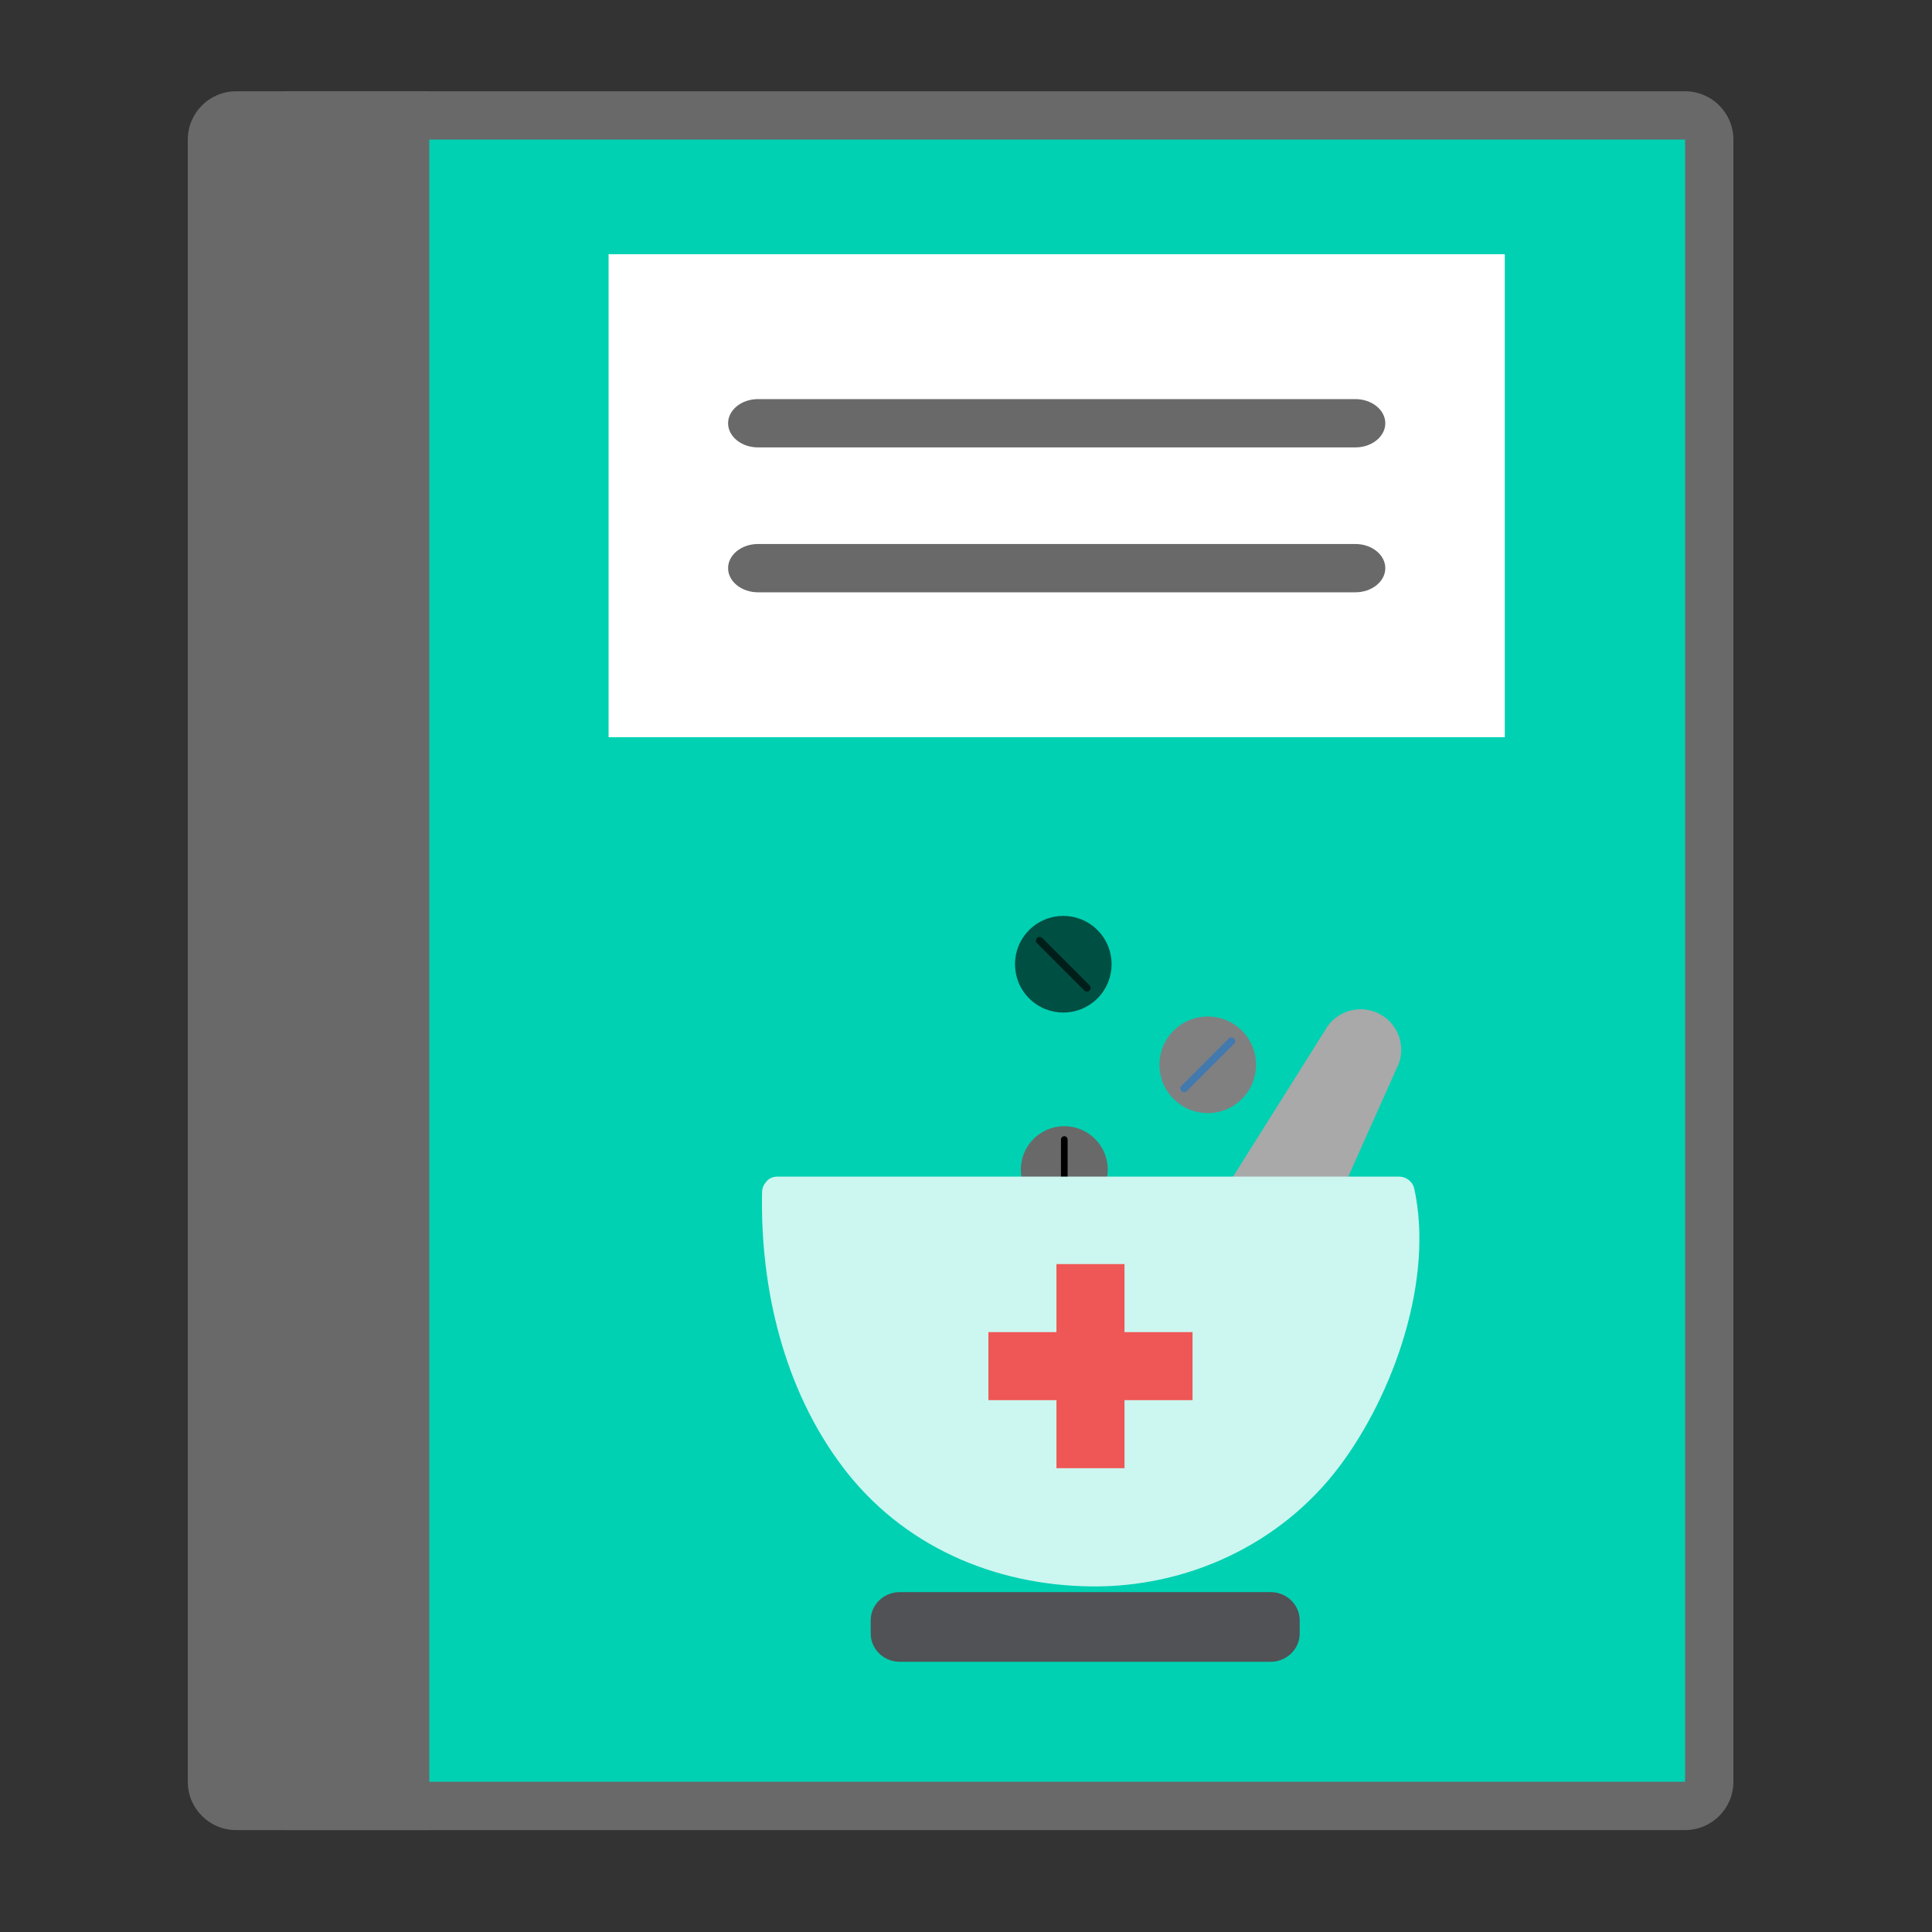 <?xml version="1.0" encoding="UTF-8" standalone="no"?>
<svg
   xmlns:dc="http://purl.org/dc/elements/1.1/"
   xmlns:cc="http://creativecommons.org/ns#"
   xmlns:rdf="http://www.w3.org/1999/02/22-rdf-syntax-ns#"
   xmlns:svg="http://www.w3.org/2000/svg"
   xmlns="http://www.w3.org/2000/svg"
   xmlns:sodipodi="http://sodipodi.sourceforge.net/DTD/sodipodi-0.dtd"
   xmlns:inkscape="http://www.inkscape.org/namespaces/inkscape"
   version="1.1"
   id="Layer_1"
   x="0px"
   y="0px"
   viewBox="0 0 40 40"
   style="enable-background:new 0 0 40 40;"
   xml:space="preserve"
   inkscape:version="0.91 r13725"
   sodipodi:docname="catalogo-forma-farm.svg"><rect x="0" y="0" width="40" height="40" fill="#333333" stroke="none"/><defs
     id="defs23" /><sodipodi:namedview
     pagecolor="#ffffff"
     bordercolor="#666666"
     borderopacity="1"
     objecttolerance="10"
     gridtolerance="10"
     guidetolerance="10"
     inkscape:pageopacity="0"
     inkscape:pageshadow="2"
     inkscape:window-width="1855"
     inkscape:window-height="1056"
     id="namedview21"
     showgrid="false"
     inkscape:zoom="18.050865"
     inkscape:cx="14.389151"
     inkscape:cy="19.885911"
     inkscape:window-x="65"
     inkscape:window-y="24"
     inkscape:window-maximized="1"
     inkscape:current-layer="Layer_1" /><g
     transform="translate(-0.112,-0.11)"
     id="g3-3"><path
       style="fill:#00d1b2;fill-opacity:1"
       d="m 6.42,37.361 0,-35 28.5,0 c 0.275,0 0.5,0.224 0.5,0.5 l 0,34 c 0,0.276 -0.225,0.5 -0.5,0.5 l -28.5,0 z"
       id="path5-6"
       inkscape:connector-curvature="0" /><g
       id="g7-7"><path
         inkscape:connector-curvature="0"
         style="fill:#696969"
         d="M 35,3 35,37 7,37 7,3 35,3 M 35,2 6,2 6,38 35,38 c 0.552,0 1,-0.448 1,-1 L 36,3 C 36,2.448 35.552,2 35,2 l 0,0 z"
         id="path9-5" /></g></g><g
     transform="translate(-0.112,-0.11)"
     id="g11-3"
     style="fill:#696969"><path
       inkscape:connector-curvature="0"
       style="fill:#696969"
       d="M 9,38 5,38 C 4.448,38 4,37.552 4,37 L 4,3 C 4,2.448 4.448,2 5,2 l 4,0 0,36 z"
       id="path13-5" /></g><g
     id="g4177-6"
     transform="matrix(1.237,0,0,1,-59.439,-4.601)"><rect
       id="rect15-2"
       height="10"
       width="15"
       style="fill:#ffffff"
       y="9.864"
       x="58.237" /><path
       inkscape:connector-curvature="0"
       id="path17-9"
       d="m 70.737,13.864 -10,0 c -0.275,0 -0.5,-0.225 -0.5,-0.5 l 0,0 c 0,-0.275 0.225,-0.5 0.5,-0.5 l 10,0 c 0.275,0 0.5,0.225 0.5,0.5 l 0,0 c 0,0.275 -0.225,0.5 -0.5,0.5 z"
       style="fill:#696969" /><path
       inkscape:connector-curvature="0"
       id="path19-1"
       d="m 70.737,16.864 -10,0 c -0.275,0 -0.5,-0.225 -0.5,-0.5 l 0,0 c 0,-0.275 0.225,-0.5 0.5,-0.5 l 10,0 c 0.275,0 0.5,0.225 0.5,0.5 l 0,0 c 0,0.275 -0.225,0.5 -0.5,0.5 z"
       style="fill:#696969" /></g><path
     inkscape:connector-curvature="0"
     id="path4385"
     style="fill:#f6f6f6;fill-opacity:1;fill-rule:nonzero;stroke:none"
     d="m 66.859,29.035 c -0.269,-0.614 -0.382,-1.301 -0.369,-1.968 5.45e-4,-0.04 0.014,-0.072 0.035,-0.095 0.024,-0.034 0.062,-0.058 0.117,-0.058 l 1.405,0 c -0.001,0.043 -0.002,0.082 -0.002,0.118 l -1.275,0 c -0.052,0 -0.089,0.023 -0.112,0.055 -0.02,0.023 -0.033,0.053 -0.034,0.091 -0.012,0.616 0.089,1.25 0.332,1.82 -0.032,0.013 -0.064,0.026 -0.097,0.038" /><g
     id="g4869"
     transform="matrix(0.59,0,0,0.59,-9.043,8.526)"><path
       d="m 54.2,26.593 c 0,-0.842 -0.682,-1.525 -1.525,-1.525 -0.842,0 -1.525,0.683 -1.525,1.525 0,0.842 0.683,1.524 1.525,1.524 0.842,0 1.525,-0.682 1.525,-1.524"
       style="fill:#696969;fill-opacity:1;fill-rule:nonzero;stroke:none"
       id="path4399"
       inkscape:connector-curvature="0" /><path
       d="m 52.675,25.42 c -0.065,0 -0.117,0.053 -0.117,0.117 l 0,2.111 c 0,0.065 0.053,0.117 0.117,0.117 0.065,0 0.117,-0.053 0.117,-0.117 l 0,-2.111 c 0,-0.065 -0.053,-0.117 -0.117,-0.117"
       style="fill:#000000;fill-opacity:1;fill-rule:nonzero;stroke:none"
       id="path4401"
       inkscape:connector-curvature="0" /></g><g
     id="g4863"
     transform="matrix(2.001,0,0,2.001,-23.606,-16.678)"><path
       d="m 25.245,25.236 c 0,0.161 -0.135,0.293 -0.301,0.293 l -3.837,0 c -0.166,0 -0.301,-0.131 -0.301,-0.293 l 0,-0.135 c 0,-0.162 0.135,-0.293 0.301,-0.293 l 3.837,0 c 0.166,0 0.301,0.131 0.301,0.293 l 0,0.135"
       style="fill:#505256;fill-opacity:1;fill-rule:nonzero;stroke:none"
       id="path4379"
       inkscape:connector-curvature="0" /><path
       d="m 24.897,22.415 c -0.194,0.438 -0.568,0.172 -0.568,0.172 -0.755,-0.245 -0.693,-0.583 -0.584,-0.788 l 1.76,-2.8 c 0.109,-0.204 0.364,-0.281 0.568,-0.172 0.205,0.109 0.282,0.364 0.172,0.568 l -1.349,3.02"
       style="fill:#a9a9a9;fill-opacity:1;fill-rule:nonzero;stroke:none"
       id="path4381"
       inkscape:connector-curvature="0" /><path
       d="m 26.428,20.628 c -0.015,-0.07 -0.086,-0.119 -0.154,-0.119 -2.144,0 -4.288,0 -6.432,0 -0.057,0 -0.098,0.025 -0.123,0.061 -0.022,0.025 -0.036,0.059 -0.037,0.101 -0.02,0.997 0.227,2.037 0.831,2.838 0.617,0.82 1.565,1.228 2.571,1.24 0.998,0.012 1.965,-0.435 2.571,-1.24 0.565,-0.75 0.982,-1.94 0.774,-2.881"
       style="fill:#ccf6f0;fill-opacity:1;fill-rule:nonzero;stroke:none"
       id="path4383"
       inkscape:connector-curvature="0" /><path
       d="m 24.136,22.118 -0.704,0 0,-0.704 -0.704,0 0,0.704 -0.704,0 0,0.704 0.704,0 0,0.704 0.704,0 0,-0.704 0.704,0 0,-0.704"
       style="fill:#ee5755;fill-opacity:1;fill-rule:nonzero;stroke:none"
       id="path4387"
       inkscape:connector-curvature="0" /></g><g
     id="g4873"
     transform="matrix(0.656,0,0,0.656,-11.233,0.057)"
     style="fill:#000000;fill-opacity:0.623"><path
       d="m 51.76,29.267 c -0.595,-0.596 -1.561,-0.596 -2.156,0 -0.595,0.596 -0.595,1.561 0,2.156 0.595,0.596 1.561,0.596 2.156,0 0.595,-0.595 0.595,-1.561 0,-2.156"
       style="fill:#000000;fill-opacity:0.623;fill-rule:nonzero;stroke:none"
       id="path4391"
       inkscape:connector-curvature="0" /><path
       d="m 49.935,29.482 c -0.03,0 -0.06,0.011 -0.083,0.034 -0.046,0.046 -0.046,0.12 0,0.166 l 1.493,1.493 c 0.046,0.046 0.12,0.046 0.166,0 0.046,-0.046 0.046,-0.12 0,-0.166 L 50.018,29.516 c -0.023,-0.023 -0.053,-0.034 -0.083,-0.034"
       style="fill:#000000;fill-opacity:0.623;fill-rule:nonzero;stroke:none"
       id="path4395"
       inkscape:connector-curvature="0" /></g><g
     id="g4877"
     transform="matrix(0.656,0,0,0.656,-10.704,2.447)"><path
       d="m 55.513,30.954 c 0.595,-0.595 0.595,-1.561 0,-2.156 -0.596,-0.595 -1.561,-0.595 -2.156,0 -0.596,0.596 -0.596,1.561 0,2.156 0.596,0.596 1.561,0.596 2.156,0"
       style="fill:#808080;fill-opacity:1;fill-rule:nonzero;stroke:none"
       id="path4393"
       inkscape:connector-curvature="0" /><path
       d="m 55.181,29.013 c -0.03,0 -0.06,0.011 -0.083,0.034 l -1.493,1.493 c -0.046,0.046 -0.046,0.12 0,0.166 0.046,0.046 0.12,0.046 0.166,0 l 1.493,-1.493 c 0.046,-0.046 0.046,-0.12 0,-0.166 -0.023,-0.023 -0.053,-0.034 -0.083,-0.034"
       style="fill:#4279ae;fill-opacity:1;fill-rule:nonzero;stroke:none"
       id="path4397"
       inkscape:connector-curvature="0" /></g></svg>